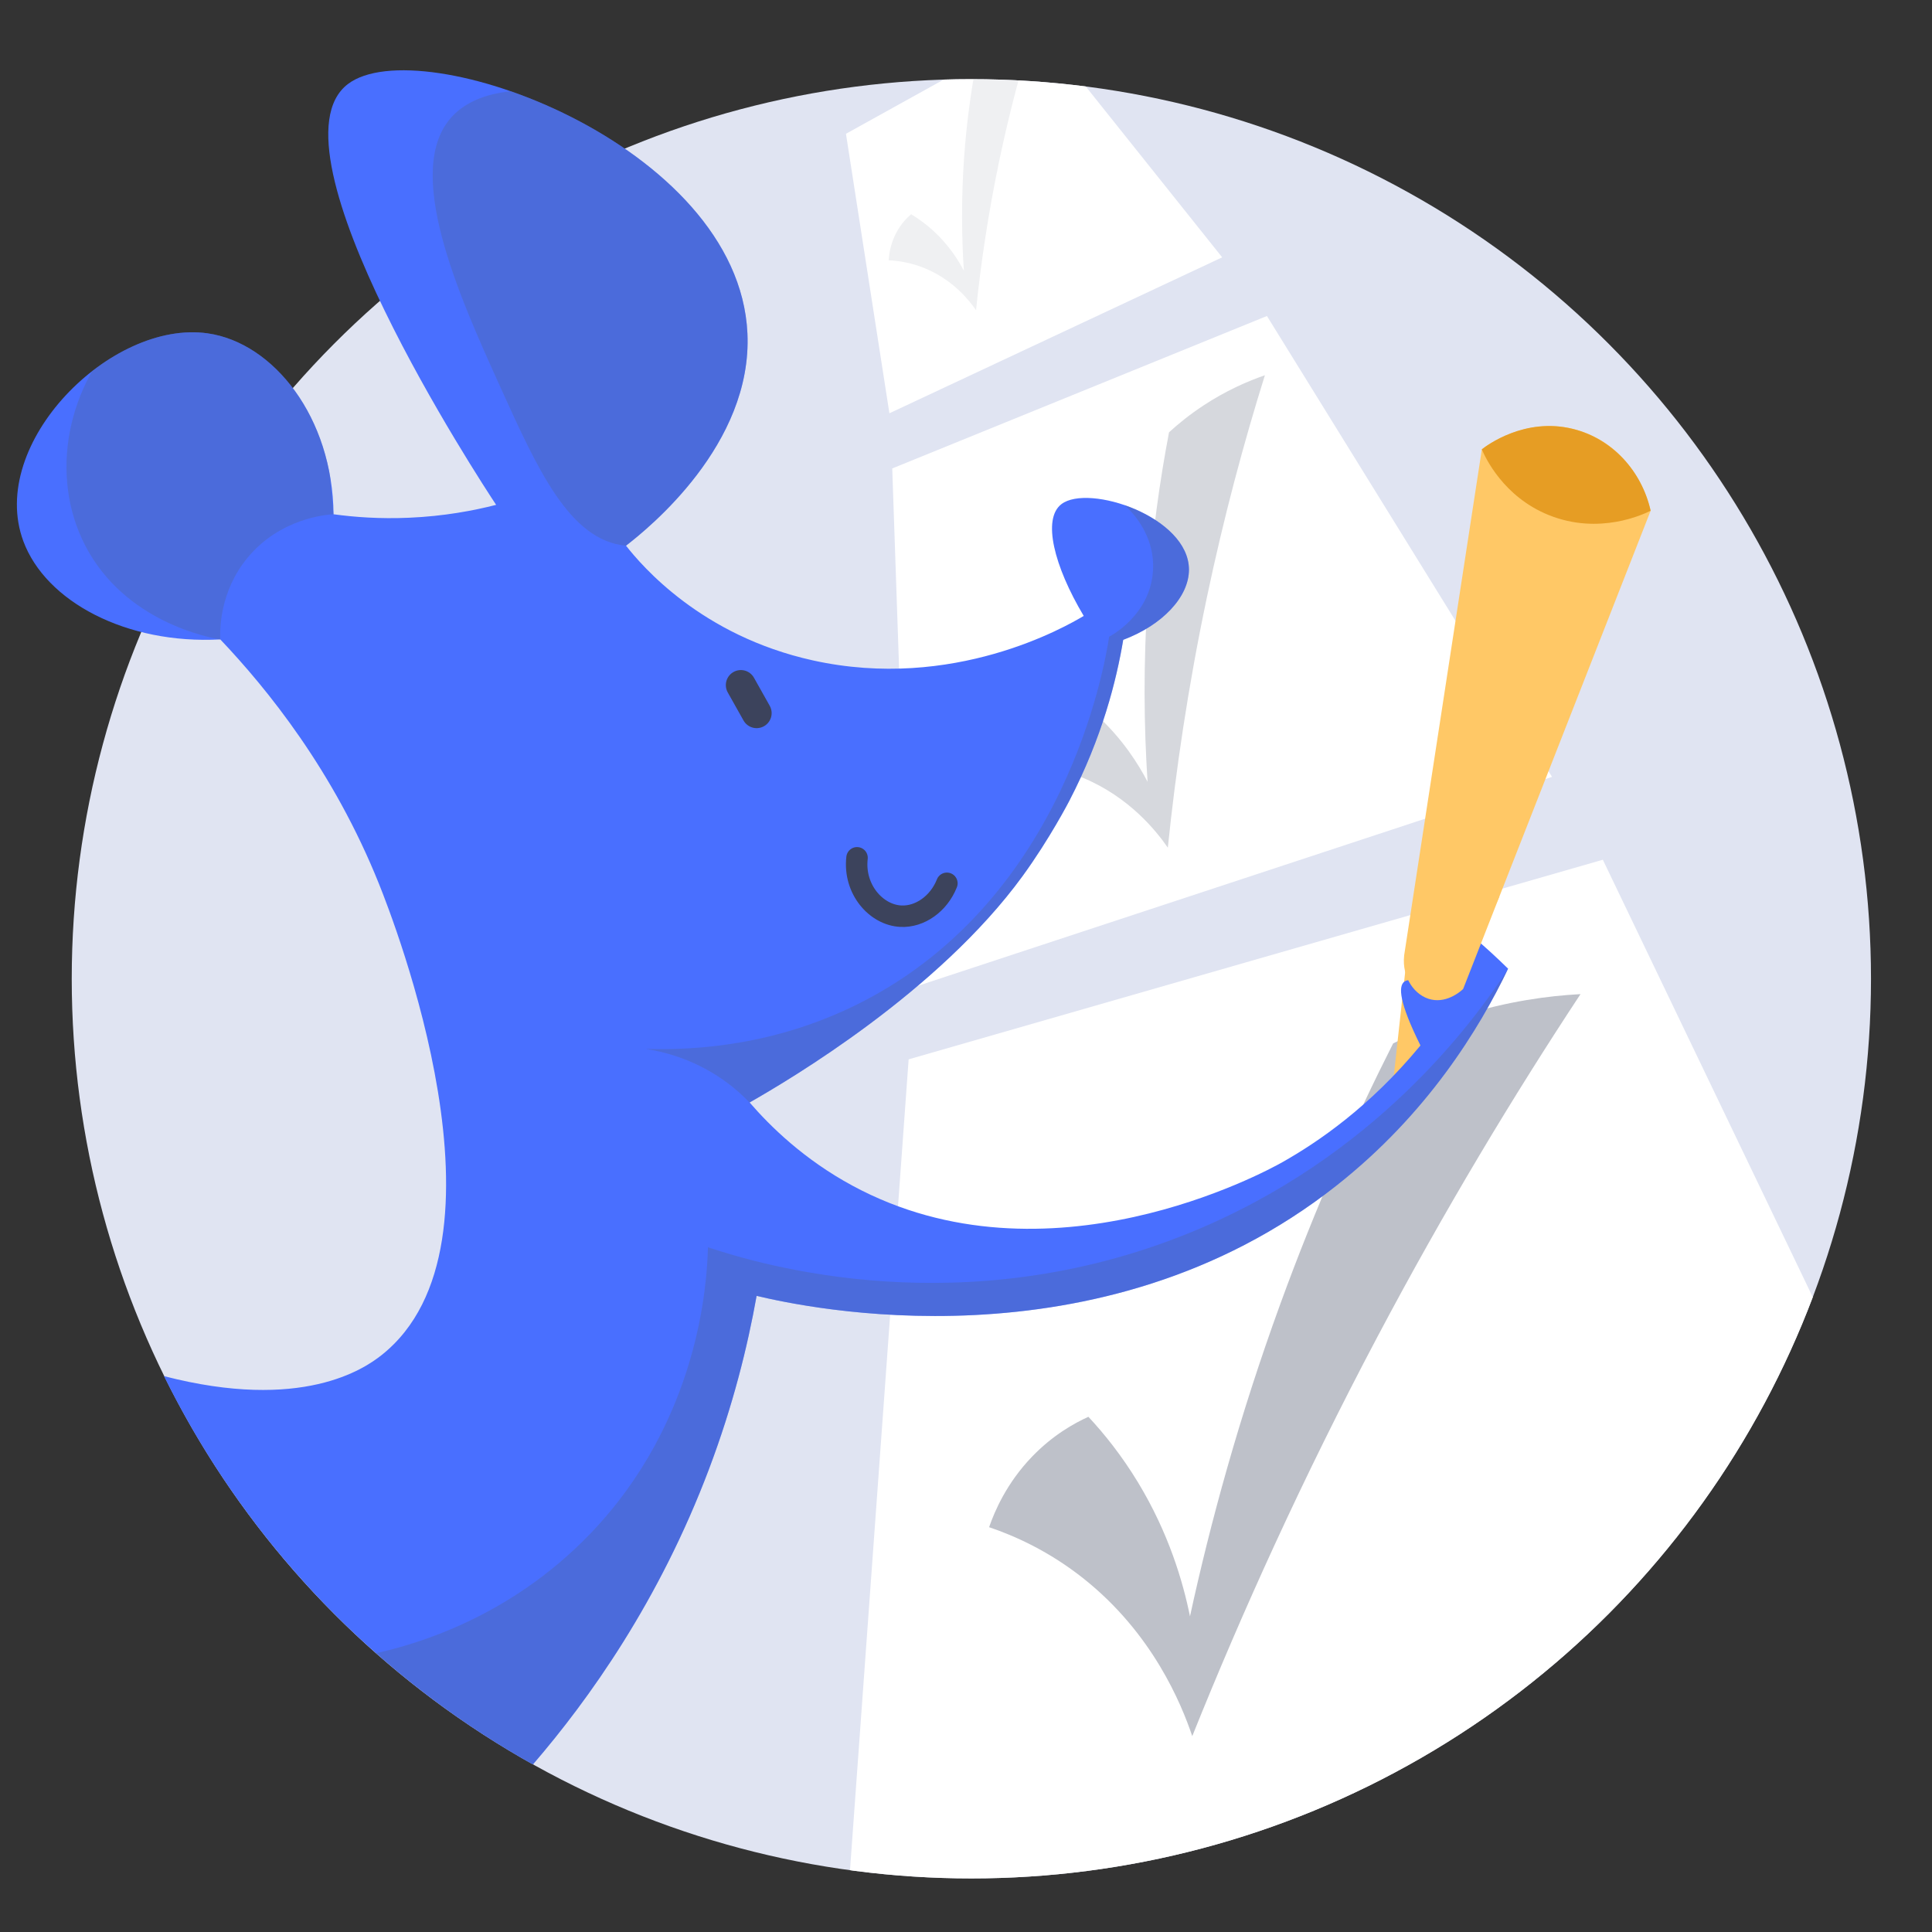 <?xml version="1.0" encoding="UTF-8"?>
<svg xmlns="http://www.w3.org/2000/svg" version="1.1" xmlns:xlink="http://www.w3.org/1999/xlink" viewBox="0 0 450 450">
  <rect x="0" y="0" width="450" height="450" fill="#333333" stroke="none"/>
  <defs>
    <style>
      .cls-1 {
        stroke-width: 5px;
      }

      .cls-1, .cls-2 {
        fill: none;
        stroke: #3c435c;
        stroke-linecap: round;
        stroke-miterlimit: 10;
      }

      .cls-3 {
        opacity: .21;
      }

      .cls-3, .cls-4, .cls-5 {
        fill: #3c435c;
      }

      .cls-6 {
        fill: #4f66a9;
        mix-blend-mode: multiply;
        opacity: .42;
      }

      .cls-7 {
        fill: #fff;
      }

      .cls-8 {
        fill: #496fff;
      }

      .cls-9 {
        clip-path: url(#clippath-1);
      }

      .cls-10 {
        fill: #e69d24;
      }

      .cls-11 {
        isolation: isolate;
      }

      .cls-12 {
        fill: #e0e4f2;
      }

      .cls-4 {
        opacity: .33;
      }

      .cls-13 {
        fill: #ffc866;
      }

      .cls-5 {
        opacity: .08;
      }

      .cls-2 {
        stroke-width: 7px;
      }

      .cls-14 {
        clip-path: url(#clippath);
      }
    </style>
    <clipPath id="clippath">
      <circle class="cls-12" cx="226.25" cy="227.98" r="209.54"/>
    </clipPath>
    <clipPath id="clippath-1">
      <path class="cls-8" d="M38.21,320.53c32.1,8.3,46.64-1.7,50.69-4.92,32.43-25.76,2.69-101.45-.61-109.69-10.62-26.49-26.08-45.5-36.98-56.99-21.88,1.19-40.65-8.81-45.87-22.87-8.45-22.79,20.42-51.63,42.92-48.42,15.43,2.2,29.11,19.64,29.33,42.14,4.8.66,10.77,1.11,17.61.81,8.1-.35,14.98-1.65,20.26-3-3.39-5.11-54.37-82.87-34.53-98.01,16.78-12.8,91.02,13.95,93.06,58.05,1.2,25.89-23.06,45.44-28.28,49.47,3.7,4.7,17.5,20.95,43.48,26.71,32.73,7.26,58.98-7.87,63.13-10.35-6.93-11.61-9.69-22.61-5.19-26.04,6.28-4.8,29.68,2.91,29.7,15.26,0,6.37-6.21,12.94-15.31,16.35-1.56,9.35-4.87,22.68-12.57,37.52,0,0-4.54,8.81-10.87,17.5-19.62,26.94-54.08,47.32-63.58,52.74,4.83,5.58,12.65,13.27,24,19.4,45.24,24.44,96.06-3.22,100.05-5.47,8.27-4.66,20.44-12.93,32.2-27.21-5.05-10.16-5.11-13.74-3.81-14.82.96-.79,3.06-.57,7.38,2.05-.71-2.41-1.49-5.92-1.53-10.21-.04-3.85-.06-5.9,1.02-6.64,1.6-1.09,5.88.52,17.36,11.74-6.72,14-18.8,33.82-40.03,50.55-55.25,43.55-124.27,28.21-135.01,25.65-2.13,11.95-5.54,25.62-11.07,40.29-11.65,30.88-28,53.72-41.04,68.86-14.14-7.92-33.77-21.05-52.74-41.85-16.18-17.74-26.6-35.27-33.19-48.62Z"/>
    </clipPath>
  </defs>
  <!-- Generator: Adobe Illustrator 28.7.1, SVG Export Plug-In . SVG Version: 1.2.0 Build 142)  -->
  <g class="cls-11">
    <g id="Layer_1">
      <g>
        <circle class="cls-12" cx="226.25" cy="227.98" r="209.54"/>
        <g class="cls-14">
          <path class="cls-7" d="M241.84,6.32c-14.93,8.28-29.87,16.56-44.8,24.84,3.37,21.7,6.74,43.4,10.12,65.1,25.84-12.11,51.67-24.21,77.51-36.32-14.27-17.88-28.55-35.75-42.82-53.63Z"/>
          <path class="cls-7" d="M295.1,73.6c-29.09,11.84-58.18,23.67-87.28,35.51,1.38,40.37,2.77,80.74,4.15,121.11,49.84-16.42,99.68-32.85,149.53-49.27-22.13-35.78-44.26-71.56-66.4-107.34Z"/>
          <path class="cls-7" d="M373.33,200.25c-53.9,15.5-107.79,30.99-161.69,46.49-5.2,71.94-10.41,143.87-15.61,215.81,91.61-19.71,183.22-39.41,274.82-59.12-32.51-67.73-65.02-135.45-97.52-203.18Z"/>
          <path class="cls-4" d="M230.38,355.71c5.96,2.02,13.97,5.57,22.08,12.03,15.97,12.72,22.66,29.01,25.24,36.64,11.57-28.82,25.73-60.14,43.11-92.98,15.68-29.62,31.73-56.23,47.32-79.85-7.53.4-16.93,1.66-27.34,4.92-6.2,1.95-11.65,4.25-16.3,6.56-8.91,17.6-17.97,37.87-26.29,60.71-9.6,26.38-16.3,50.97-21.03,72.74-1.63-8.04-4.93-19.35-12.09-31.17-3.81-6.29-7.88-11.35-11.57-15.31-3.29,1.49-8.3,4.26-13.14,9.3-5.9,6.13-8.69,12.66-9.99,16.41Z"/>
          <path class="cls-3" d="M238.08,178.01c3.62.17,8.62.87,14.14,3.15,10.86,4.51,17.15,12.46,19.79,16.28,1.83-17.8,4.69-37.38,9.1-58.32,3.98-18.89,8.64-36.17,13.51-51.72-4.1,1.42-9.11,3.61-14.35,7.07-3.13,2.06-5.77,4.2-7.98,6.22-2.13,11.16-3.94,23.82-4.91,37.79-1.13,16.13-.93,30.81-.09,43.61-2.18-4.19-5.81-9.93-11.65-15.34-3.11-2.88-6.17-5.03-8.84-6.64-1.58,1.35-3.92,3.68-5.8,7.24-2.29,4.33-2.8,8.39-2.92,10.67Z"/>
          <path class="cls-5" d="M207.01,60.63c2.17.1,5.16.51,8.47,1.88,6.51,2.7,10.28,7.46,11.86,9.74,1.09-10.66,2.8-22.4,5.43-34.94,2.38-11.32,5.16-21.67,8.08-30.99-2.46.85-5.46,2.16-8.6,4.24-1.87,1.24-3.46,2.52-4.78,3.73-1.27,6.69-2.35,14.27-2.93,22.64-.67,9.67-.54,18.46-.04,26.13-1.31-2.51-3.48-5.95-6.98-9.18-1.86-1.72-3.7-3.01-5.3-3.98-.95.81-2.35,2.21-3.47,4.34-1.37,2.6-1.68,5.03-1.75,6.39Z"/>
          <polyline class="cls-13" points="329.06 210.26 322.98 265.8 349.24 208.81"/>
        </g>
      </g>
    </g>
    <g id="Layer_5">
      <g>
        <path class="cls-8" d="M38.21,320.53c32.1,8.3,46.64-1.7,50.69-4.92,32.43-25.76,2.69-101.45-.61-109.69-10.62-26.49-26.08-45.5-36.98-56.99-21.88,1.19-40.65-8.81-45.87-22.87-8.45-22.79,20.42-51.63,42.92-48.42,15.43,2.2,29.11,19.64,29.33,42.14,4.8.66,10.77,1.11,17.61.81,8.1-.35,14.98-1.65,20.26-3-3.39-5.11-54.37-82.87-34.53-98.01,16.78-12.8,91.02,13.95,93.06,58.05,1.2,25.89-23.06,45.44-28.28,49.47,3.7,4.7,17.5,20.95,43.48,26.71,32.73,7.26,58.98-7.87,63.13-10.35-6.93-11.61-9.69-22.61-5.19-26.04,6.28-4.8,29.68,2.91,29.7,15.26,0,6.37-6.21,12.94-15.31,16.35-1.56,9.35-4.87,22.68-12.57,37.52,0,0-4.54,8.81-10.87,17.5-19.62,26.94-54.08,47.32-63.58,52.74,4.83,5.58,12.65,13.27,24,19.4,45.24,24.44,96.06-3.22,100.05-5.47,8.27-4.66,20.44-12.93,32.2-27.21-5.05-10.16-5.11-13.74-3.81-14.82.96-.79,3.06-.57,7.38,2.05-.71-2.41-1.49-5.92-1.53-10.21-.04-3.85-.06-5.9,1.02-6.64,1.6-1.09,5.88.52,17.36,11.74-6.72,14-18.8,33.82-40.03,50.55-55.25,43.55-124.27,28.21-135.01,25.65-2.13,11.95-5.54,25.62-11.07,40.29-11.65,30.88-28,53.72-41.04,68.86-14.14-7.92-33.77-21.05-52.74-41.85-16.18-17.74-26.6-35.27-33.19-48.62Z"/>
        <g class="cls-9">
          <path class="cls-6" d="M77.69,119.78c-1.81.11-12.46.96-20.03,10.13-6.54,7.93-6.44,16.82-6.36,19.03-2.37-.39-22.18-3.99-31.43-21.83-8.39-16.19-4.58-37.33,9.96-51.57,13.62-10.64,27.23-21.28,40.85-31.91,2.33,25.39,4.67,50.78,7,76.17Z"/>
          <path class="cls-6" d="M87.58,385.06c9.14-2.03,30.93-8.18,49.74-27.66,25.65-26.57,27.38-58.91,27.57-66.89,12.64,4.2,59.45,18.07,112.09-3.32,43.32-17.61,66.27-49.22,74.3-61.53-5.29,14.02-16.51,37.17-39.83,55.91-55.58,44.66-128.04,22.59-135.2,20.28.34,11.84-.62,33.24-11.1,57.08-12.33,28.07-31.32,44.66-41.01,52.06-3.65-.13-13.54-.98-23.08-8.14-8.48-6.37-12.13-14.32-13.48-17.79Z"/>
          <path class="cls-6" d="M174.6,256.81c-1.74-1.81-3.93-3.77-6.64-5.62-6.68-4.55-13.31-6.22-17.62-6.89,11.53.38,30.65-.75,50.55-10.98,47.29-24.32,56.4-78.17,57.45-85.02.43-.22,9.56-5.06,10.21-15.32.58-9.06-5.93-14.72-6.64-15.32,9.53-.45,17.28,5.9,18.38,13.02,1.32,8.53-6.84,18.61-18.69,18.37-.98,11.38-4.81,37.6-23.95,63.33-22.62,30.41-52.52,41.17-63.06,44.43Z"/>
          <path class="cls-6" d="M145.81,127.11c-13.11-1.22-20.52-17.6-29.42-37.28-9.37-20.71-22.79-50.39-10.98-62.81,10.56-11.1,39.76-6.81,68.99,13.28,2.47,4.37,15.27,28.06,5.82,53.87-5.2,14.19-19.08,34.37-34.41,32.94Z"/>
        </g>
      </g>
    </g>
    <g id="Layer_2">
      <path class="cls-1" d="M199.62,199.8c-.84,7.31,4.43,13.32,10.21,13.6,4.38.22,8.82-2.85,10.72-7.66"/>
      <line class="cls-2" x1="172.56" y1="159.57" x2="176.23" y2="166.1"/>
    </g>
    <g id="Layer_3">
      <path class="cls-13" d="M327.04,222.61l18.11-117.95c.58-.47,10.89-8.53,23.49-4.09,12.89,4.55,15.71,17.78,15.83,18.38-14.56,37.14-29.12,74.27-43.68,111.41-.31.3-3.5,3.28-7.38,2.46-3.89-.83-6.92-5.15-6.36-10.22Z"/>
      <path class="cls-10" d="M360.72,119.96c11.77,4.77,22.17-.21,23.74-1-2.06-9.35-9.02-16.74-17.96-19.02-11.36-2.9-20.29,3.89-21.36,4.72.8,1.86,4.98,11.01,15.57,15.3Z"/>
    </g>
  </g>
</svg>